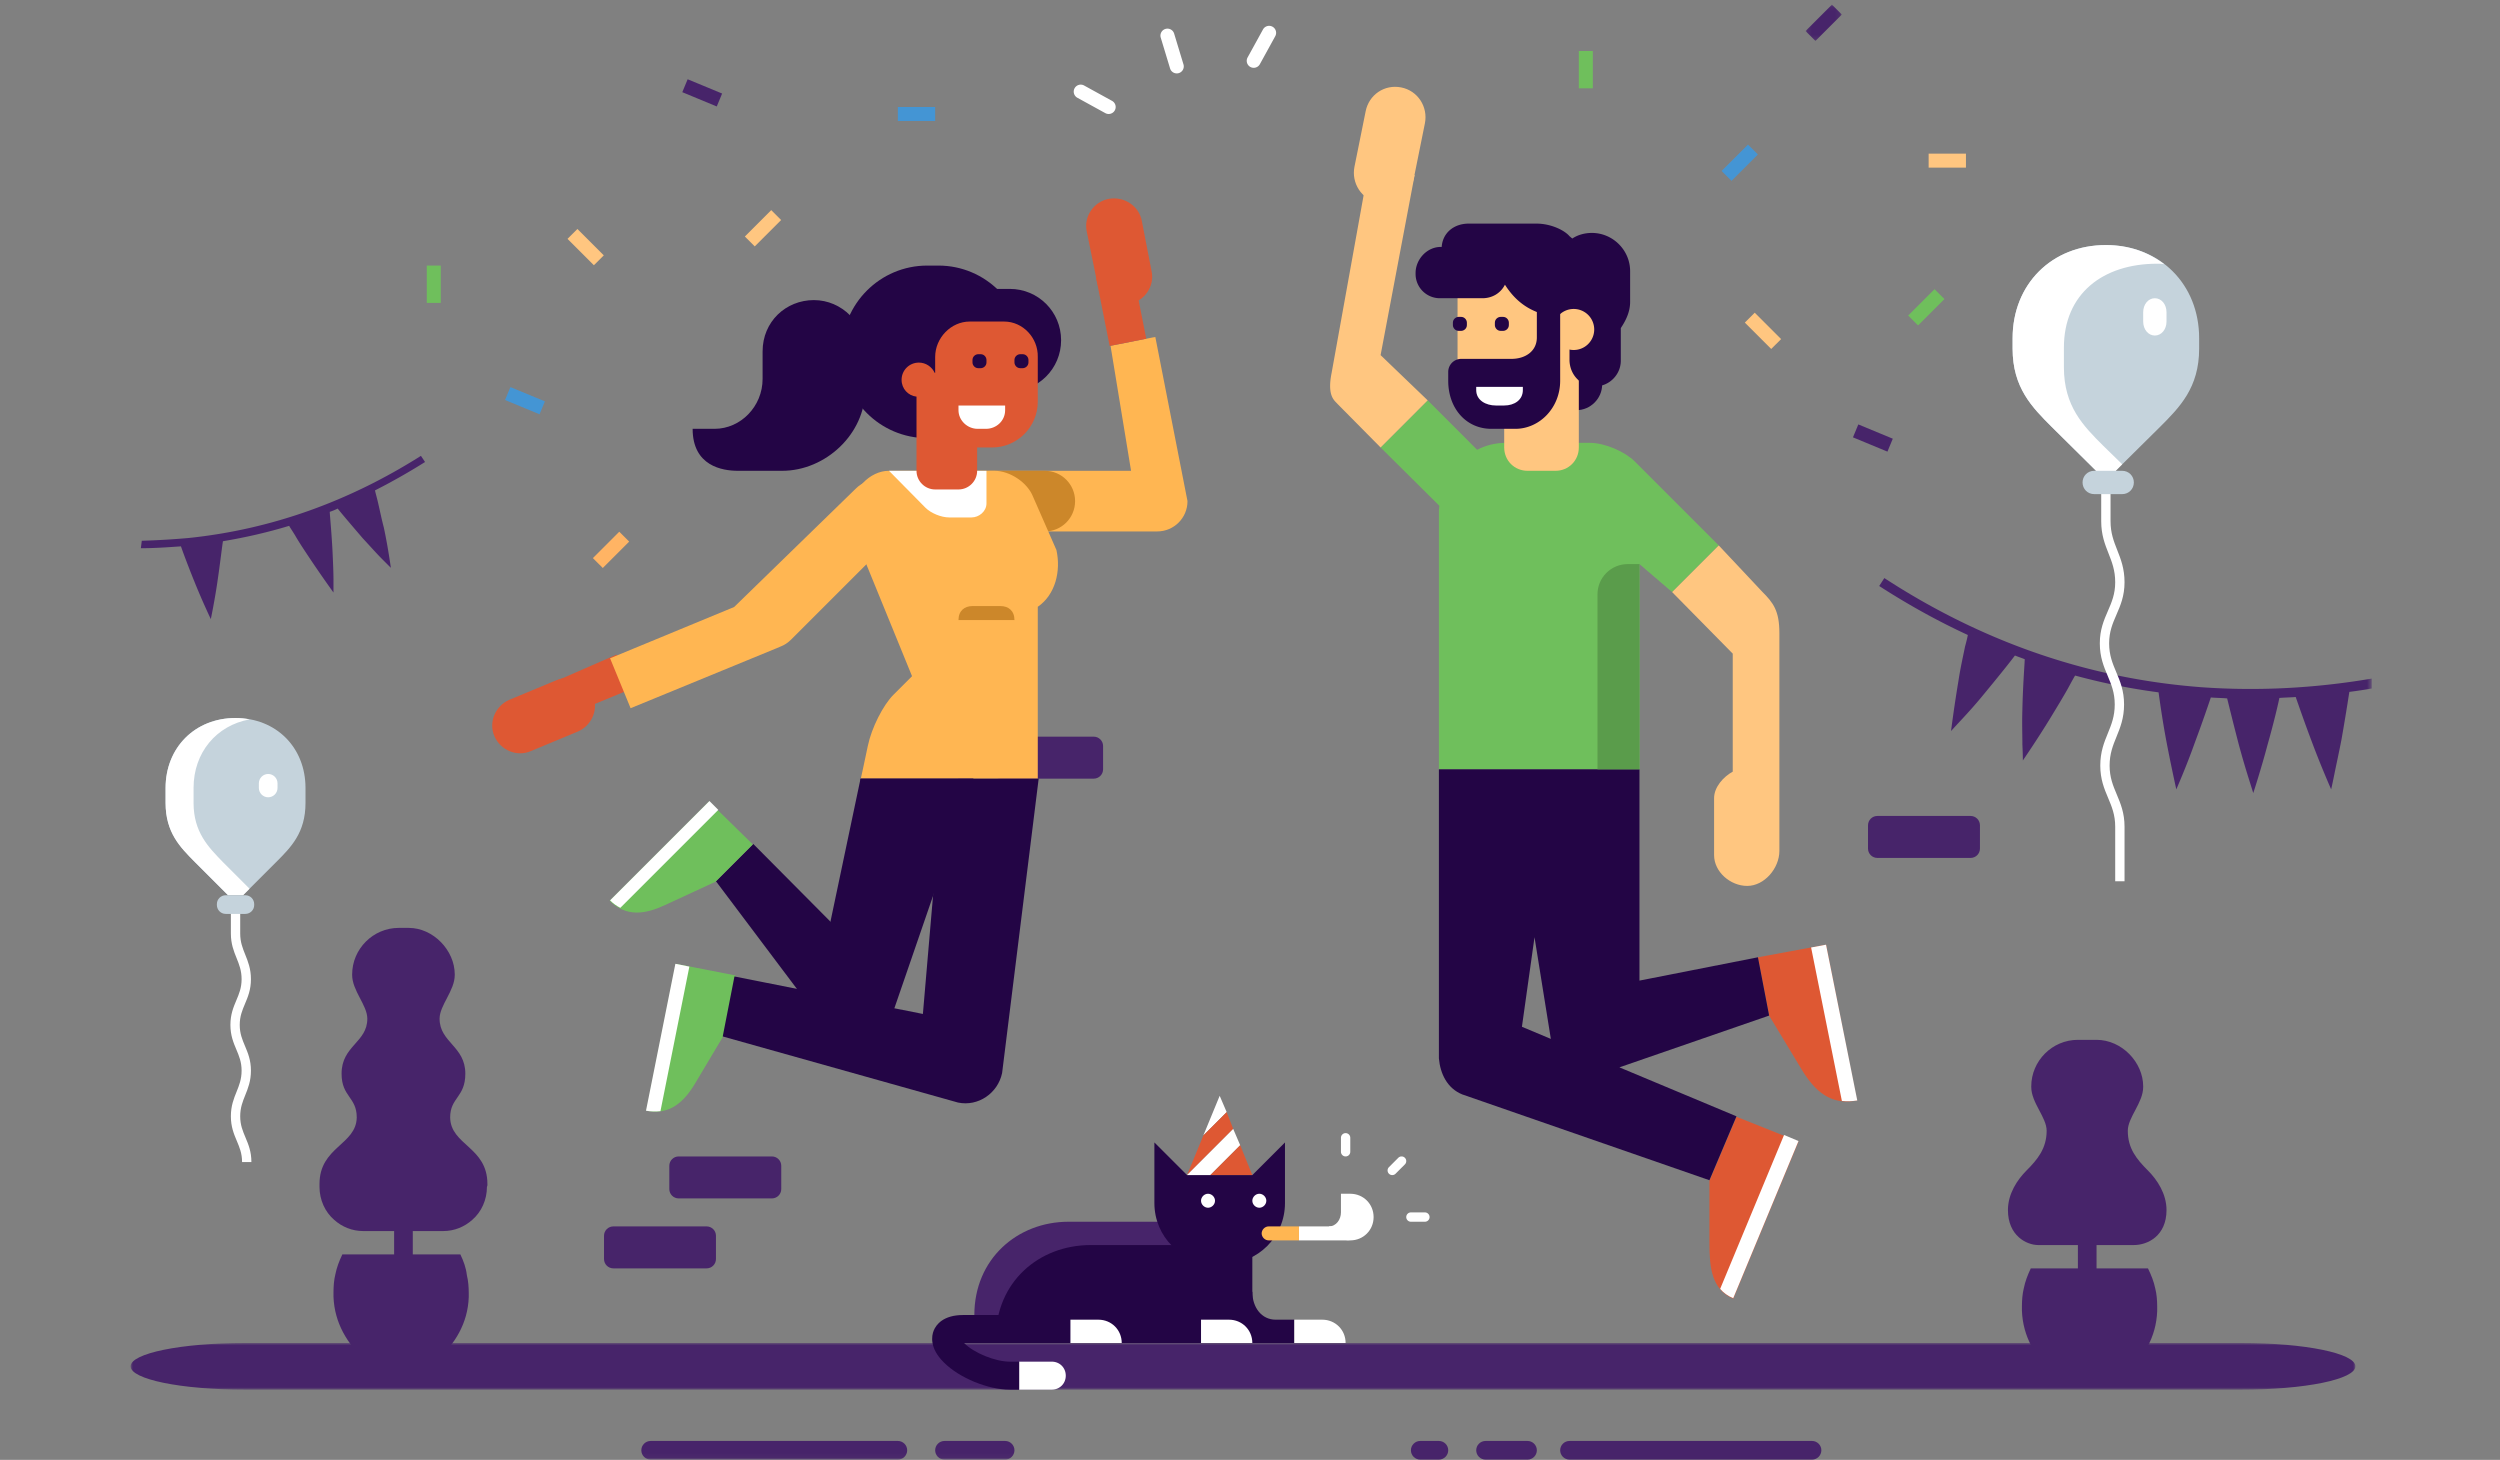 <svg xmlns="http://www.w3.org/2000/svg" xmlns:xlink="http://www.w3.org/1999/xlink" width="536" height="313"><rect width="100%" height="100%" fill="#808080" stroke="none"/><defs><path id="a" d="M0 0h477v10H0z"/><path id="c" d="M.11.06h7.778v7.778H.11z"/><path id="e" d="M0 312.94h480.5V1H0z"/></defs><g fill="none" fill-rule="evenodd" transform="translate(28)"><path fill="#47246A" d="M282.5 310.94c0 1.1-.9 2-2 2h-4c-1.1 0-2-.9-2-2s.9-2 2-2h4c1.1 0 2 .9 2 2m19 0c0 1.1-.9 2-2 2h-9c-1.1 0-2-.9-2-2s.9-2 2-2h9c1.1 0 2 .9 2 2m61 0c0 1.1-.9 2-2 2h-52c-1.1 0-2-.9-2-2s.9-2 2-2h52c1.1 0 2 .9 2 2m-247-56c0 1.1.9 2 2 2h20c1.1 0 2-.9 2-2v-5c0-1.1-.9-2-2-2h-20c-1.1 0-2 .9-2 2v5zm257-73c0 1.1.9 2 2 2h20c1.1 0 2-.9 2-2v-5c0-1.1-.9-2-2-2h-20c-1.1 0-2 .9-2 2v5zm-271 88c0 1.1.9 2 2 2h20c1.1 0 2-.9 2-2v-5c0-1.1-.9-2-2-2h-20c-1.1 0-2 .9-2 2v5zm83-105c0 1.1.9 2 2 2h20c1.1 0 2-.9 2-2v-5c0-1.1-.9-2-2-2h-20c-1.1 0-2 .9-2 2v5z"/><g transform="translate(0 287.94)"><mask id="b" fill="#fff"><use xlink:href="#a"/></mask><path fill="#47246A" d="M452.6 0H24.4C10.9 0 0 2.2 0 5s10.9 5 24.4 5h428.2c13.5 0 24.4-2.2 24.4-5s-10.9-5-24.4-5" mask="url(#b)"/></g><path fill="#FFF" d="M240.799 14.54a1.499 1.499 0 0 1-1.313-2.223l3.299-6a1.5 1.5 0 0 1 2.629 1.446l-3.3 6a1.498 1.498 0 0 1-1.315.777m-16.5 1.2a1.501 1.501 0 0 1-1.435-1.065l-2-6.6a1.5 1.5 0 0 1 2.872-.87l2 6.6a1.5 1.5 0 0 1-1.437 1.935"/><g transform="translate(359 .94)"><mask id="d" fill="#fff"><use xlink:href="#c"/></mask><path fill="#47246A" d="M.11 5.717L5.767.06l2.121 2.12-5.655 5.658z" mask="url(#d)"/></g><path fill="#FFC680" d="M346.092 69.165l2.122-2.121 5.657 5.657-2.122 2.12z"/><path fill="#4495D4" d="M341.111 36.656l5.655-5.657 2.122 2.12-5.655 5.658z"/><mask id="f" fill="#fff"><use xlink:href="#e"/></mask><path fill="#FFC680" d="M385.5 35.94h8v-3h-8z" mask="url(#f)"/><path fill="#6FBF5C" d="M310.5 18.94h3v-8h-3v8zm70.61 48.715l5.656-5.657 2.122 2.12-5.656 5.658-2.122-2.121z" mask="url(#f)"/><path fill="#47246A" d="M189.5 310.94c0 1.1-.9 2-2 2h-13c-1.1 0-2-.9-2-2s.9-2 2-2h13c1.1 0 2 .9 2 2zm-23 0c0 1.1-.9 2-2 2h-53c-1.1 0-2-.9-2-2s.9-2 2-2h53c1.1 0 2 .9 2 2zM369.276 93.767l1.149-2.771 7.39 3.062-1.148 2.772-7.391-3.063z" mask="url(#f)"/><path fill="#FFB652" d="M219.7 72.24l-9.6 1.9 4.4 26.8h-30.4c-3.6 0-6.5 2.9-6.5 6.5s2.9 6.5 6.5 6.5h36c3.6 0 6.5-2.9 6.5-6.5-.1-.5-6.9-35.2-6.9-35.2" mask="url(#f)"/><path fill="#CC872A" d="M202.5 107.44c0 3.6-2.9 6.5-6.5 6.5h-14c-3.6 0-6.5-2.9-6.5-6.5s2.9-6.5 6.5-6.5h14c3.6 0 6.5 2.9 6.5 6.5" mask="url(#f)"/><path fill="#DE5833" d="M104.2 140.34l3.3 7.3-14.8 6.1-2.9-7.1z" mask="url(#f)"/><path fill="#DE5833" d="M91.3 145.84c3-1.3 6.5.2 7.8 3.2 1.3 3-.2 6.5-3.2 7.8l-10.1 4.2c-3 1.3-6.5-.2-7.8-3.2-1.3-3 .2-6.5 3.2-7.8l10.1-4.2z" mask="url(#f)"/><path fill="#230545" d="M199.5 72.94c0 6.1-4.9 11-11 11h-10c-6.1 0-11-4.9-11-11s4.9-11 11-11h10c6.1 0 11 4.9 11 11" mask="url(#f)"/><path fill="#DE5833" d="M206.986 59.47l7.846-1.563 2.926 14.712-7.846 1.561z" mask="url(#f)"/><path fill="#DE5833" d="M216.8 47.34c-.6-3.2-3.8-5.3-7.1-4.7-3.2.6-5.4 3.8-4.7 7l2.2 10.8c.6 3.2 3.8 5.3 7 4.7 3.2-.6 5.4-3.8 4.7-7l-2.1-10.8z" mask="url(#f)"/><path fill="#FFB652" d="M198.494 117.915l-4.993-11.383c-1.198-3.096-4.992-5.592-8.287-5.592h-22.666c-3.993 0-7.988 3.995-7.988 8.488 0 2.496 0 3.494.5 4.992l12.481 30.554-3.994 3.994c-2.197 2.196-4.693 7.089-5.492 10.983-.799 3.894-1.498 6.989-1.498 6.989H194.5v-36.843c3.794-2.597 4.993-7.69 3.994-12.182" mask="url(#f)"/><path fill="#FFF" d="M162.6 100.94l7.8 7.9c1.2 1.2 3.4 2.1 5.1 2.1h4.8c1.6 0 3.2-1.3 3.2-3v-7" mask="url(#f)"/><path fill="#230545" d="M191.5 75.64c0 10.1-8.2 18.3-18.3 18.3h-2.4c-10.1 0-18.3-8.2-18.3-18.3v-.4c0-10.1 8.2-18.3 18.3-18.3h2.4c10.1 0 18.3 8.2 18.3 18.3v.4z" mask="url(#f)"/><path fill="#230545" d="M157.5 75.44c0-6.1-5-11.1-11-11.1s-11 4.6-11 11v5.9c0 5.9-4.7 10.7-10.3 10.7h-4.7c0 8 6.4 9 9.7 9h9.5c9.3 0 17.8-7.9 17.8-17.4v-8.1z" mask="url(#f)"/><path fill="#DE5833" d="M187.3 68.94h-7.4c-4 0-7.4 3.5-7.4 7.6v3.4h-.1c-.6-1.3-1.9-2.2-3.4-2.2-2 0-3.7 1.6-3.7 3.7 0 1.9 1.4 3.4 3.2 3.6v15.9c0 2.2 1.8 4 4 4h5c2.2 0 4-1.8 4-4v-5h3.2c5.39 0 9.8-4.41 9.8-9.8v-9.6c.1-4.1-3.2-7.6-7.2-7.6" mask="url(#f)"/><path fill="#FFF" d="M177.5 86.94v1c0 2.2 1.9 4 4.1 4h1.8c2.2 0 4.1-1.7 4.1-4v-1h-10z" mask="url(#f)"/><path fill="#FFB652" d="M164.7 104.74c-2.5-2.5-6.7-2.5-9.2 0l-26.1 25.4-26.6 11 4.4 10.7 31.4-12.9c.2-.1.5-.2.7-.3.8-.3 1.6-.8 2.3-1.5l23.1-23.1c2.5-2.6 2.5-6.7 0-9.3" mask="url(#f)"/><path fill="#230545" d="M192.5 77.699c0 .724-.621 1.24-1.241 1.24h-.518c-.724 0-1.241-.62-1.241-1.24v-.518c0-.723.621-1.241 1.241-1.241h.518c.724 0 1.241.62 1.241 1.24v.519zm-9 0c0 .724-.621 1.24-1.241 1.24h-.518c-.724 0-1.241-.62-1.241-1.24v-.518c0-.723.621-1.241 1.241-1.241h.518c.724 0 1.241.62 1.241 1.24v.519zm-27 89.241l-10.1 48 16.4 4 17.9-52z" mask="url(#f)"/><path fill="#230545" d="M162.3 209.94l-28.8-29-8 8 18.8 25h10.2z" mask="url(#f)"/><path fill="#6FBF5C" d="M114.6 194.04c-4.3 2-8.3 2.6-11.9-.9l21.3-21.3 9.4 9.2-8 8-10.8 5zm6.4 38.3c-2.4 4-5.5 6.8-10.4 5.8l6.3-31.5 12.8 2.5-2.5 12.8-6.2 10.4z" mask="url(#f)"/><path fill="#230545" d="M156.5 166.84v20.1h15.98l-2.613 30.452-40.402-8.04-2.513 12.864 50.452 14.171c4.322.904 8.543-2.01 9.448-6.332l7.839-63.115H156.5v-.1z" mask="url(#f)"/><path fill="#FFF" d="M209.699 24.44c-.244 0-.492-.06-.721-.186l-6-3.299a1.5 1.5 0 0 1 1.445-2.629l6 3.3a1.5 1.5 0 0 1-.724 2.814" mask="url(#f)"/><path fill="#FFB464" d="M99.117 119.657l5.656-5.658 2.122 2.12-5.656 5.659z" mask="url(#f)"/><path fill="#4495D4" d="M164.5 25.94h8v-3h-8z" mask="url(#f)"/><path fill="#6FBF5C" d="M63.5 64.94h3v-8h-3z" mask="url(#f)"/><path fill="#FFC680" d="M131.697 50.707l5.657-5.656 2.12 2.12-5.656 5.657-2.121-2.121zm-38.022.506l2.122-2.121 5.656 5.656-2.122 2.12-5.656-5.655z" mask="url(#f)"/><path fill="#4495D4" d="M80.285 85.762l1.148-2.77 7.391 3.061-1.148 2.772z" mask="url(#f)"/><path fill="#47246A" d="M118.284 19.763l1.148-2.77 7.39 3.061-1.148 2.772z" mask="url(#f)"/><path fill="#CC872A" d="M186.5 129.94h-6c-1.7 0-3 1-3 3h12c0-2-1.3-3-3-3" mask="url(#f)"/><path fill="#FFF" d="M126 173.64l-1.9-1.9-21.3 21.3c.7.7 1.4 1.2 2.2 1.6l21-21zm-6.2 33.6l-3-.6-6.3 31.5c1.1.2 2.1.2 3.1.1l6.2-31z" mask="url(#f)"/><path fill="#47246A" d="M68.514 239.578c0-4.294 3.253-4.294 3.253-9.386 0-5.89-5.52-6.69-5.52-11.782 0-2.895 3.253-5.99 3.253-9.386v-.1c0-5.191-4.634-9.984-9.86-9.984H57.5c-5.5 0-10 4.5-10 10v.084c0 3.396 3.253 6.49 3.253 9.386 0 5.093-5.52 5.792-5.52 11.782 0 4.992 3.253 4.992 3.253 9.386-.099 5.89-7.986 6.29-7.986 14.278v.599c0 2.796 1.183 5.392 3.155 7.089 1.676 1.498 3.845 2.396 6.211 2.396H56.5v5H45.4c-.7 1.493-1.2 2.788-1.5 4.282-.3 1.195-.4 2.588-.4 3.882V278c.2 5.576 2.9 10.156 7.1 13.939h14.8c4.2-3.783 6.9-8.263 7.1-13.84v-.796c0-1.294-.1-2.688-.4-3.883-.2-1.693-.7-2.988-1.4-4.481H60.5v-5h6.535c2.366 0 4.535-.898 6.211-2.396 1.972-1.697 3.155-4.293 3.155-7.09.1-.2.1-.3.1-.398v-.2c0-7.988-7.888-8.288-7.987-14.278M429.5 266.94c3 0 7-2 7-7.5 0-3.5-2-6.5-4-8.5-2.4-2.4-4.3-4.7-4.3-8.5 0-2.9 3.3-6 3.3-9.4v-.1c0-5.2-4.6-10-10-10h-4c-5.5 0-10 4.5-10 10v.1c0 3.4 3.3 6.5 3.3 9.4 0 3.8-2 6.2-4.3 8.5-2 2-4 5-4 8.5 0 5.5 4 7.5 6.5 7.5h8.5v5h-10.1c-.7 1.493-1.2 2.788-1.5 4.281-.3 1.196-.4 2.589-.4 3.883v.897c.2 5.576 2.9 10.156 7.1 13.939h14.8c4.2-3.783 6.9-8.264 7.1-13.84v-.96c0-1.3-.104-2.7-.416-3.9-.312-1.5-.832-2.8-1.56-4.3H421.5v-5h8z" mask="url(#f)"/><path fill="#FFC680" d="M277.5 26.44c.7-3.5-1.5-7-5.1-7.7-3.6-.7-6.9 1.6-7.6 5.1l-2.4 11.9c-.7 3.5 1.5 7 5.1 7.7 3.6.7 6.9-1.6 7.6-5.1l2.4-11.9z" mask="url(#f)"/><path fill="#6FBF5C" d="M322.5 98.94c-2.1-2.1-6.4-4-9.7-4H295c-2.3 0-4.4.5-6.3 1.5l-10.6-10.6-10.1 10.1 12.3 12.2.3.3c0 .3-.1.7-.1 1v55.5h43v-44l7 6 10-10-18-18z" mask="url(#f)"/><path fill="#FFC680" d="M257.5 79.94c-1 5 .6 5.9 1.3 6.7l9.2 9.3 10.1-10.1-10.1-9.7 7.3-38.6-9.8-2-8 44.4zm39.9-25h-3.8a9.1 9.1 0 0 0-9.1 9.1v14.6a9.3 9.3 0 0 0 9.3 9.3h3.7c5.5 0 10-4.5 10-10v-12.9c0-5.555-4.545-10.1-10.1-10.1" mask="url(#f)"/><path fill="#230545" d="M315.5 82.44c0 3-2.5 5.5-5.5 5.5s-5.5-2.5-5.5-5.5v-2c0-3 2.5-5.5 5.5-5.5s5.5 2.5 5.5 5.5v2z" mask="url(#f)"/><path fill="#FFC680" d="M294.5 71.94v24c0 2.8 2.2 5 5 5h6c2.8 0 5-2.2 5-5v-24h-16z" mask="url(#f)"/><path fill="#230545" d="M308.5 71.04v6.11c0 2.366 1.407 4.589 3.641 5.369 3.749 1.309 7.359-1.574 7.359-5.178v-7c1-1.5 2-3.401 2-5.601v-6.6c0-4.5-3.7-8.2-8.2-8.2-1.5 0-3 .4-4.2 1.2l-.6-.5c-1.1-1.3-4-2.7-7.1-2.7h-14.5c-3.2 0-5.6 2-5.8 5h-.184c-3.009 0-5.416 2.7-5.416 5.6v.2a5.2 5.2 0 0 0 5.2 5.2h9.144c2.106 0 3.911-1.1 4.814-2.9 2.608 4.1 6.019 6.2 10.933 6.9l2.909 3.1z" mask="url(#f)"/><path fill="#FFC680" d="M309.4 66.24a4.4 4.4 0 0 1 4.4 4.4 4.4 4.4 0 1 1-8.8 0 4.4 4.4 0 0 1 4.4-4.4" mask="url(#f)"/><path fill="#230545" d="M301.5 64.94v7.4c0 3-2.514 4.6-5.429 4.6H285.3a2.8 2.8 0 0 0-2.8 2.8v1.9c0 5.9 3.82 10.3 9.249 10.3h5.136c5.192 0 9.615-4.5 9.615-10.3v-16.7h-5z" mask="url(#f)"/><path fill="#FFF" d="M288.5 82.94v.7c0 2.2 2.1 3.3 4.2 3.3h1.8c2.2 0 4-1.2 4-3.3v-.7h-10z" mask="url(#f)"/><path fill="#230545" d="M295.5 69.699c0 .724-.621 1.24-1.241 1.24h-.518c-.723 0-1.241-.62-1.241-1.24v-.518c0-.723.621-1.241 1.241-1.241h.518c.723 0 1.241.62 1.241 1.24v.519zm-9 0c0 .724-.621 1.24-1.241 1.24h-.518c-.723 0-1.241-.62-1.241-1.24v-.518c0-.723.621-1.241 1.241-1.241h.518c.723 0 1.241.62 1.241 1.24v.519z" mask="url(#f)"/><path fill="#FFC680" d="M353.5 135.74c0-4.8-1.3-6.5-3.7-8.9l-9.3-9.9-10 10 13 13.2v25.3c-2 1.1-4 3.3-4 5.7v12.2c0 3.6 3.5 6.6 7.1 6.6 3.7 0 6.9-3.8 6.9-7.5v-46.7z" mask="url(#f)"/><path fill="#DE5833" d="M358.3 229.34c2.8 4.6 6.2 7.7 11.8 6.6l-6.6-33.4-14.6 2.7 2.4 12.5 7 11.6zm-19.8 37.2c0 5.3.5 9.9 5.1 11.9l14-33.7-13.3-5.3-5.8 13.7v13.4z" mask="url(#f)"/><path fill="#230545" d="M298.3 220.14l2.7-19.2 3.5 21.8-6.2-2.6zm53-2.4l-2.4-12.5-25.4 5v-45.3h-43v62c.3 3.3 1.8 6.4 5 7.7l53 18.4 5.8-13.7-25.1-10.5 32.1-11.1z" mask="url(#f)"/><path fill="#FFF" d="M363.5 202.54l-3.2.6 6.6 32.9c1 .1 2.1.1 3.3-.1l-6.7-33.4zm-9 40.8l-13.7 33c.7.8 1.6 1.5 2.8 2l14-33.7-3.1-1.3z" mask="url(#f)"/><path fill="#5A9C4B" d="M321 120.94c-3.6 0-6.5 2.9-6.5 6.5v37.5h9v-44H321z" mask="url(#f)"/><path fill="#FFF" d="M259.5 255.94v4c0 1.5-1 3-2.6 3 .8 1.8 2.5 3 4.6 3 2.8 0 5-2.2 5-5s-2.2-5-5-5h-2z" mask="url(#f)"/><path fill="#230545" d="M240.5 262.94h-38.4c-11 0-20.2 8-20.2 20 0 1.736.214 3.4.567 5H240.5v-25z" mask="url(#f)"/><path fill="#47246A" d="M185.5 286.94c0-12 9.167-20 20.348-20H240.5v-5h-39.4c-11 0-20.2 8-20.2 20 0 2.1.3 4.1.8 6h3.8v-1z" mask="url(#f)"/><path fill="#230545" d="M234.5 282.94h-9c-2.8 0-5 2.2-5 5h29v-5h-4c-3 0-5-2.6-5-6 0-.2-6 6-6 6" mask="url(#f)"/><path fill="#FFF" d="M255.5 282.94h-6v5h11c0-2.8-2.2-5-5-5" mask="url(#f)"/><path fill="#230545" d="M205.5 282.94c-2.8 0-5 2.2-5 5h29v-5h-24z" mask="url(#f)"/><path fill="#FFF" d="M235.5 282.94h-6v5h11c0-2.8-2.2-5-5-5" mask="url(#f)"/><path fill="#230545" d="M240.5 251.94h-14l-7-7v13c0 7.2 5.8 13 13 13h2c7.2 0 13-5.8 13-13v-13l-7 7z" mask="url(#f)"/><path fill="#FFF" d="M243.5 257.44c0-.8-.7-1.5-1.5-1.5s-1.5.7-1.5 1.5.7 1.5 1.5 1.5 1.5-.7 1.5-1.5m-11 0c0-.8-.7-1.5-1.5-1.5s-1.5.7-1.5 1.5.7 1.5 1.5 1.5 1.5-.7 1.5-1.5m1-22.5l-3.5 8.5 5-5z" mask="url(#f)"/><path fill="#DE5833" d="M230 243.44l-3.5 8.5 9.9-9.9-1.4-3.6z" mask="url(#f)"/><path fill="#FFF" d="M236.4 242.04l-9.9 9.9h5l6.4-6.4z" mask="url(#f)"/><path fill="#DE5833" d="M237.9 245.54l-6.4 6.4h9z" mask="url(#f)"/><path fill="#FFF" d="M261 262.94h-10.5v3H261c.8 0 1.5-.7 1.5-1.5s-.7-1.5-1.5-1.5" mask="url(#f)"/><path fill="#FFB652" d="M244 262.94c-.8 0-1.5.7-1.5 1.5s.7 1.5 1.5 1.5h6.5v-3H244z" mask="url(#f)"/><path fill="#FFF" d="M260.5 247.94a1 1 0 0 1-1-1v-3a1 1 0 1 1 2 0v3a1 1 0 0 1-1 1m10 4a.999.999 0 0 1-.707-1.707l2-2a.999.999 0 1 1 1.414 1.414l-2 2a.997.997 0 0 1-.707.293m7 10h-3a1 1 0 1 1 0-2h3a1 1 0 1 1 0 2m-80 36c1.7 0 3-1.3 3-3s-1.3-3-3-3h-7v6h7z" mask="url(#f)"/><path fill="#230545" d="M178.7 287.94h17.8v-6h-18c-4.3 0-5.8 2.1-6.3 3.3-.5 1.2-.9 3.8 2.1 6.8l.1.1c3.3 3.3 9.4 5.8 14.1 5.8h2v-6h-2c-3.1 0-7.7-1.854-9.8-4" mask="url(#f)"/><path fill="#FFF" d="M207.5 282.94h-6v5h11c0-2.8-2.2-5-5-5" mask="url(#f)"/><path fill="#47246A" d="M444 147.34c-24-1.8-46.8-9.6-68-23.4l-1.1 1.7c6.2 4 12.5 7.5 19 10.5-.1.6-.3 1.4-.6 2.5-.4 2-1 4.6-1.4 7.3-.9 5.3-1.6 10.8-1.6 10.8s.9-1 2.3-2.5 3.2-3.5 4.9-5.6c2.9-3.5 5.7-7 6.5-8.1.7.3 1.4.5 2.1.8 0 .7-.4 5.7-.5 10.8-.1 2.8 0 5.4 0 7.5.1 2 .1 3.4.1 3.4s3.1-4.5 5.9-9.1c1.4-2.3 2.8-4.6 3.8-6.4.7-1.3 1.2-2.2 1.5-2.7 5.9 1.6 11.8 2.8 17.9 3.6.2 1.5.8 5.8 1.6 10.1 1 5.3 2.2 10.7 2.2 10.7s2.2-5 4-10.1c1.5-4 2.9-8.1 3.4-9.6 1.2.1 2.4.1 3.5.2.4 1.6 1.4 5.7 2.5 9.9.7 2.6 1.5 5.3 2.1 7.2.6 1.9 1 3.2 1 3.2s1.7-5.2 3.1-10.5c1.2-4.2 2.2-8.4 2.5-9.9 1.2-.1 2.3-.1 3.5-.2.5 1.4 1.9 5.5 3.5 9.7 1.9 5.1 4.1 10.1 4.1 10.1s.3-1.3.7-3.3c.4-2 1-4.7 1.5-7.3.8-4.5 1.5-9 1.7-10.3a88.903 88.903 0 0 0 4.8-.727v-2.122c-12.378 2.1-24.574 2.701-36.5 1.85" mask="url(#f)"/><path fill="#FFF" d="M427.5 188.94h-2v-11.7c0-2.548-.739-4.304-1.521-6.162-.826-1.959-1.679-3.986-1.679-6.938 0-2.946.826-4.971 1.624-6.928.76-1.861 1.476-3.619 1.476-6.172 0-2.548-.739-4.304-1.521-6.163-.825-1.958-1.679-3.985-1.679-6.937 0-2.958.881-4.986 1.733-6.948.805-1.856 1.567-3.61 1.567-6.152 0-2.559-.694-4.319-1.43-6.183-.772-1.955-1.57-3.977-1.57-6.917v-6.8h2v6.8c0 2.559.694 4.319 1.43 6.183.772 1.955 1.57 3.977 1.57 6.917 0 2.958-.881 4.987-1.732 6.949-.806 1.855-1.568 3.609-1.568 6.151 0 2.548.739 4.304 1.522 6.162.825 1.959 1.678 3.985 1.678 6.938 0 2.946-.826 4.97-1.624 6.927-.759 1.862-1.476 3.619-1.476 6.173 0 2.548.739 4.304 1.521 6.162.825 1.959 1.679 3.986 1.679 6.938v11.7z" mask="url(#f)"/><path fill="#C5D3DC" d="M423.5 52.54c-11.6 0-20 8.4-20 20v2.2c0 8.4 4.2 12.6 8.4 16.8l9.5 9.4h-.4c-1.4 0-2.5 1.1-2.5 2.5s1.1 2.5 2.5 2.5h6c1.4 0 2.5-1.1 2.5-2.5s-1.1-2.5-2.5-2.5h-1.4l9.5-9.4c4.2-4.2 8.4-8.4 8.4-16.8v-2.2c0-11.6-8.4-20-20-20" mask="url(#f)"/><path fill="#FFF" d="M422.9 95.54c-4.2-4.2-8.4-8.4-8.4-16.8v-4.2c0-11.6 8.4-18 20-18 .5 0 1 0 1.5.1-3.4-2.6-7.6-4.1-12.5-4.1-11.6 0-20 8.4-20 20v2.2c0 8.4 4.2 12.6 8.4 16.8l9.5 9.4h4.2l1.4-1.4-4.1-4z" mask="url(#f)"/><path fill="#FFF" d="M436.5 68.94c0 1.7-1.1 3-2.5 3s-2.5-1.3-2.5-3v-2c0-1.7 1.1-3 2.5-3s2.5 1.3 2.5 3v2z" mask="url(#f)"/><path fill="#C5D3DC" d="M37.5 168.94c0-8.7-6.3-15-15-15s-15 6.3-15 15v3.2c0 6.3 3.2 9.5 6.3 12.7l7.1 7.1h3.2l7.1-7.1c3.2-3.2 6.3-6.3 6.3-12.7v-3.2z" mask="url(#f)"/><path fill="#FFF" d="M25.9 249.14h-2c0-1.849-.545-3.143-1.122-4.513-.628-1.492-1.278-3.035-1.278-5.287 0-2.244.622-3.785 1.223-5.274.553-1.373 1.077-2.67 1.077-4.527 0-1.847-.545-3.14-1.122-4.51-.628-1.493-1.278-3.037-1.278-5.289s.65-3.795 1.278-5.288c.577-1.37 1.122-2.665 1.122-4.512 0-1.856-.524-3.153-1.077-4.526-.601-1.49-1.223-3.03-1.223-5.274v-5.2h2v5.2c0 1.855.524 3.152 1.077 4.525.6 1.491 1.223 3.031 1.223 5.275 0 2.252-.65 3.795-1.278 5.288-.577 1.37-1.122 2.664-1.122 4.512 0 1.848.545 3.142 1.122 4.512.628 1.492 1.278 3.035 1.278 5.287 0 2.245-.622 3.786-1.223 5.275-.553 1.373-1.077 2.67-1.077 4.526 0 1.848.545 3.142 1.122 4.511.628 1.493 1.278 3.037 1.278 5.29m-3.4-95.201c1 0 2 .1 3 .3-7.1 1.3-12 7.1-12 14.7v3.2c0 6.3 3.2 9.5 6.3 12.7l5.7 5.7-1.4 1.4h-3.2l-7.1-7.1c-3.2-3.2-6.3-6.3-6.3-12.7v-3.2c0-8.6 6.3-15 15-15" mask="url(#f)"/><path fill="#C5D3DC" d="M26.5 193.84c0-1-.8-1.9-1.9-1.9h-4.2c-1 0-1.9.8-1.9 1.9v.2c0 1 .8 1.9 1.9 1.9h4.2c1 0 1.9-.8 1.9-1.9v-.2z" mask="url(#f)"/><path fill="#FFF" d="M31.5 168.94c0 1.1-.9 2-2 2s-2-.9-2-2v-1c0-1.1.9-2 2-2s2 .9 2 2v1z" mask="url(#f)"/><path fill="#47246A" d="M52.9 107.14c-.2-.8-.4-1.5-.5-2a134.474 134.474 0 0 0 10.729-6.087l-.881-1.318c-15.508 9.82-32.165 15.773-49.748 17.605-3.3.3-6.7.5-10.1.6l-.2 1.6c2.9 0 5.7-.2 8.6-.4.4 1.2 1.6 4.4 2.9 7.6 1.6 4 3.5 8 3.5 8s.9-4.3 1.5-8.6c.5-3.4.9-6.9 1.1-8.1 4.8-.8 9.6-1.9 14.2-3.3.2.4.7 1.1 1.3 2.1.8 1.4 2 3.2 3.2 5 2.4 3.6 5 7.2 5 7.2v-2.7c0-1.6-.1-3.8-.2-6-.2-4.1-.6-8.1-.6-8.6.6-.2 1.1-.4 1.7-.7.7.9 3 3.6 5.4 6.4 1.5 1.6 2.9 3.2 4.1 4.4l1.9 1.9s-.6-4.4-1.5-8.6c-.6-2.3-1-4.4-1.4-6" mask="url(#f)"/></g></svg>